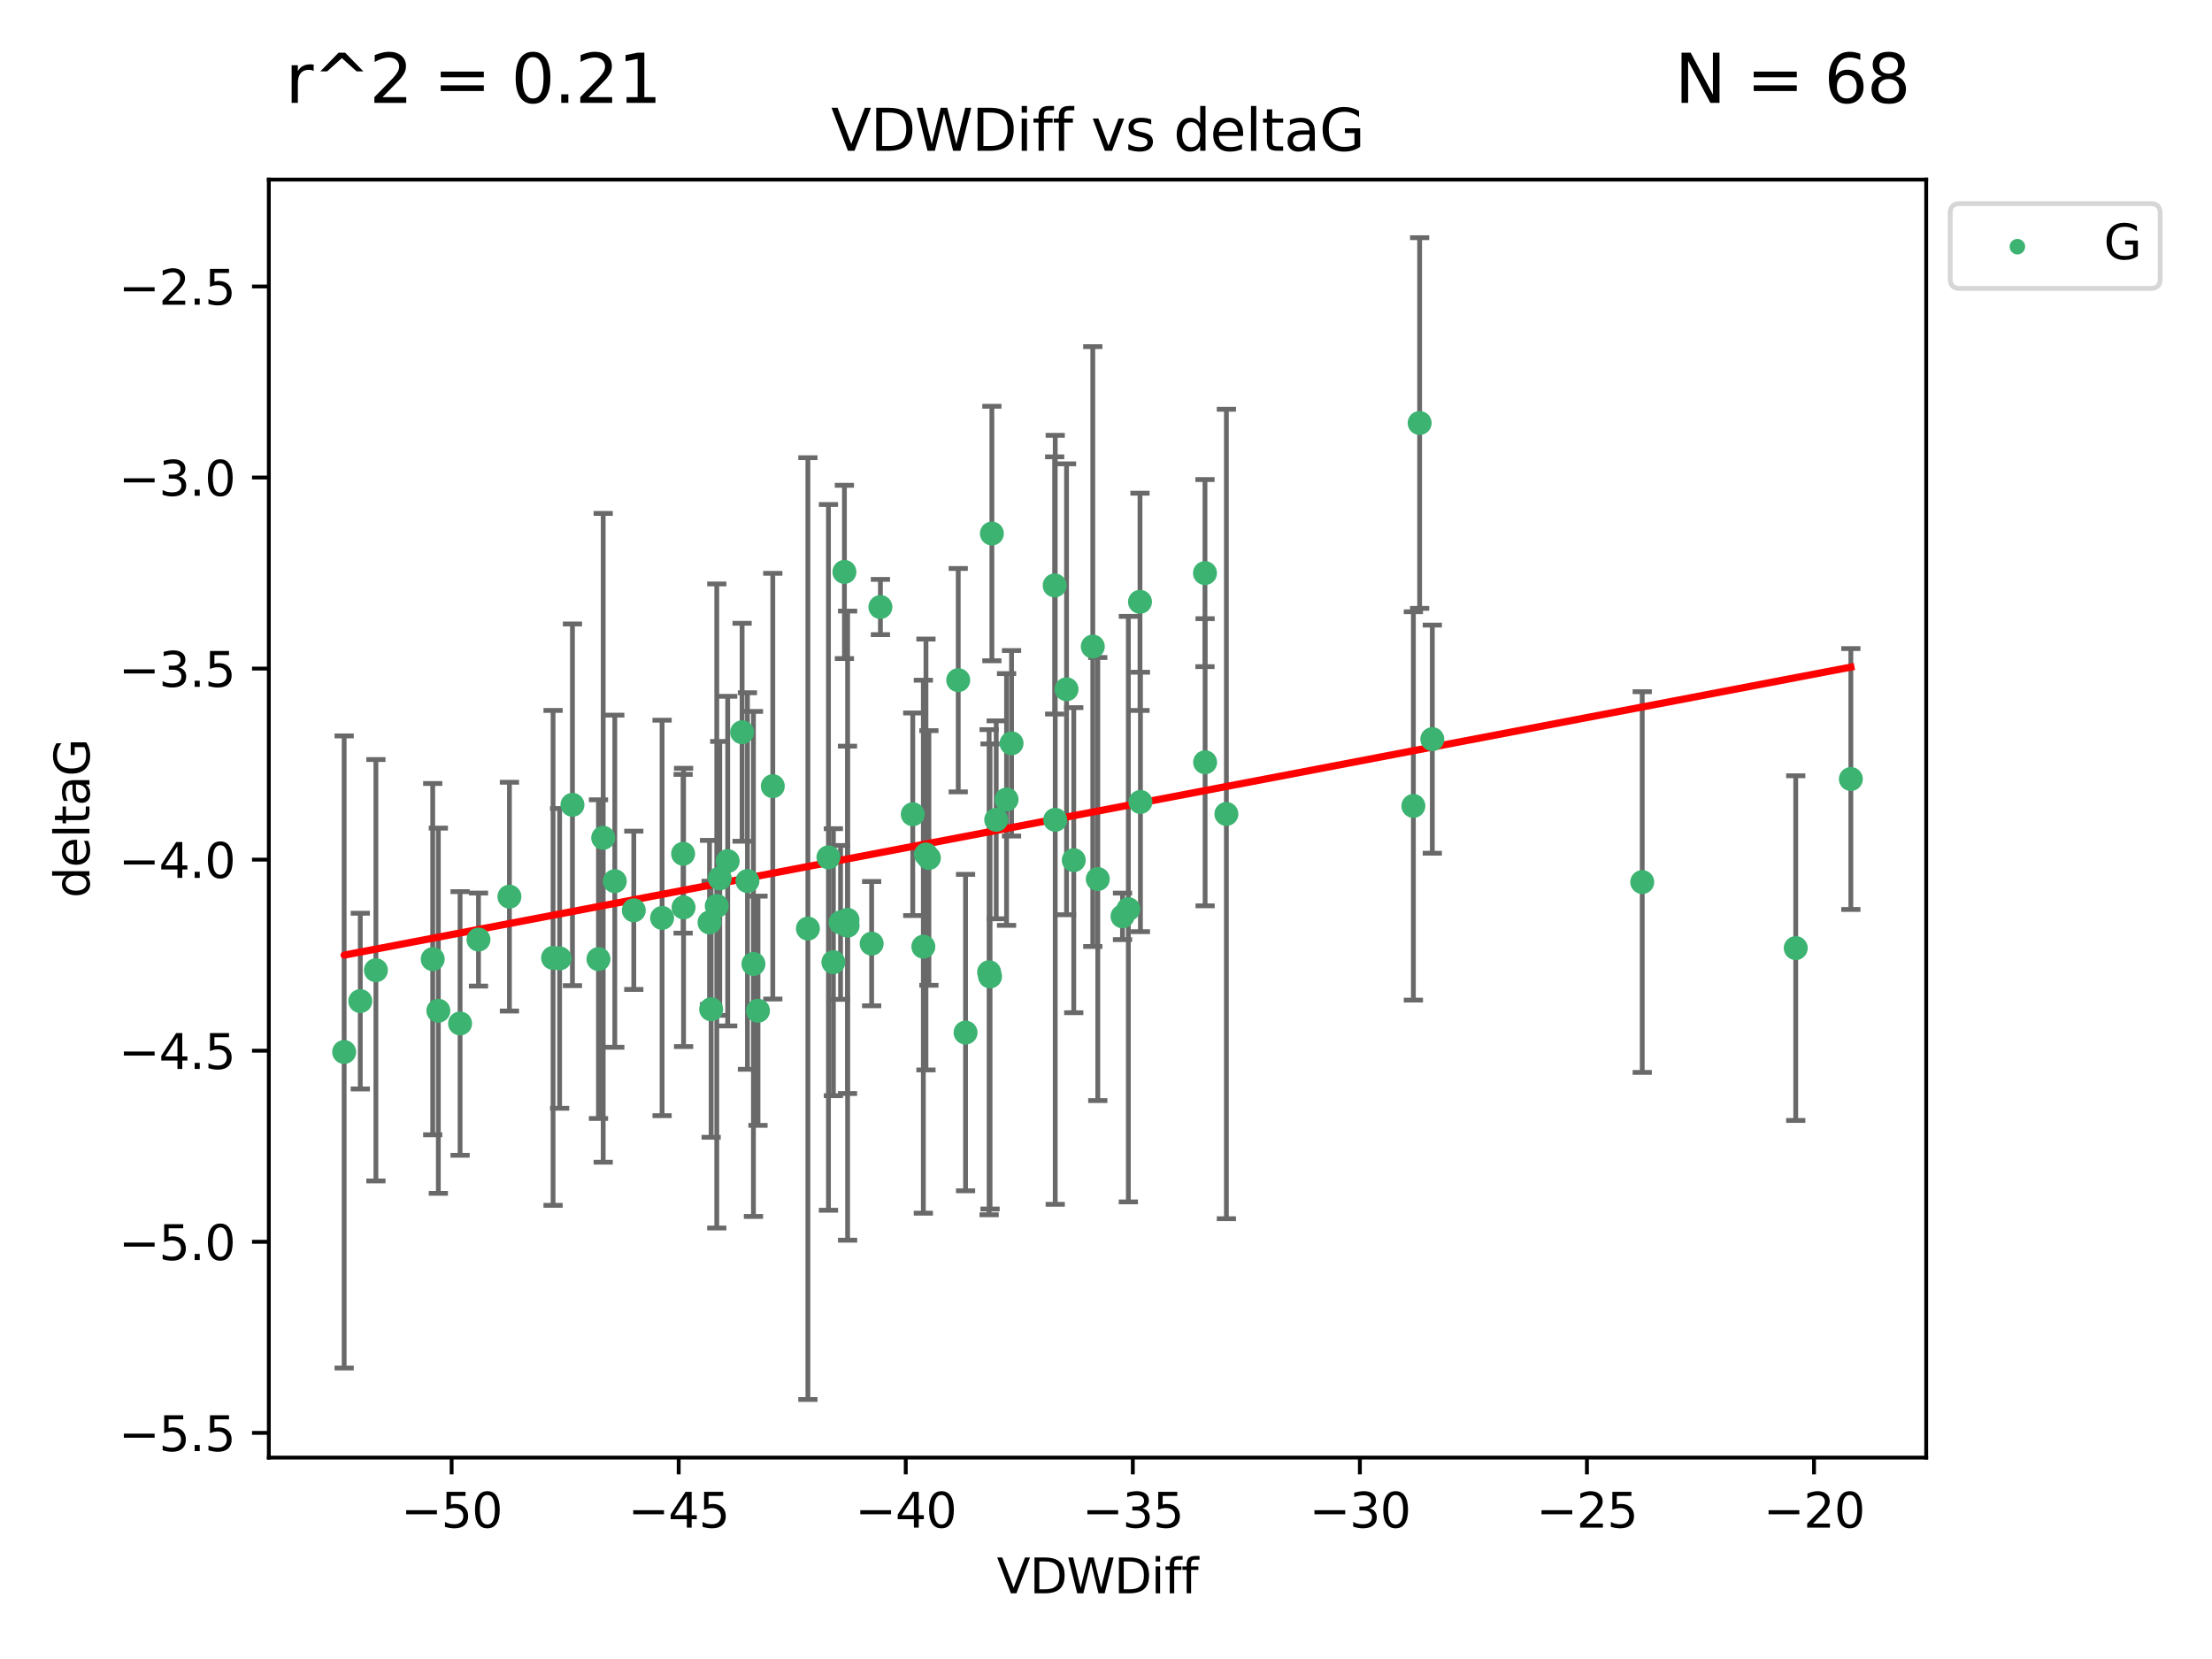 <?xml version="1.0" encoding="utf-8" standalone="no"?>
<!DOCTYPE svg PUBLIC "-//W3C//DTD SVG 1.1//EN"
  "http://www.w3.org/Graphics/SVG/1.1/DTD/svg11.dtd">
<svg xmlns:xlink="http://www.w3.org/1999/xlink" width="460.8pt" height="345.6pt" viewBox="0 0 460.8 345.6" xmlns="http://www.w3.org/2000/svg" version="1.1">
 <defs>
  <style type="text/css">*{stroke-linejoin: round; stroke-linecap: butt}</style>
 </defs>
 <g id="figure_1">
  <g id="patch_1">
   <path d="M 0 345.6 
L 460.8 345.6 
L 460.8 0 
L 0 0 
z
" style="fill: #ffffff"/>
  </g>
  <g id="axes_1">
   <g id="patch_2">
    <path d="M 56 303.64 
L 401.26 303.64 
L 401.26 37.411 
L 56 37.411 
z
" style="fill: #ffffff"/>
   </g>
   <g id="PathCollection_1">
    <defs>
     <path id="mb6c0e2a746" d="M 0 1.118 
C 0.297 1.118 0.581 1 0.791 0.791 
C 1 0.581 1.118 0.297 1.118 0 
C 1.118 -0.297 1 -0.581 0.791 -0.791 
C 0.581 -1 0.297 -1.118 0 -1.118 
C -0.297 -1.118 -0.581 -1 -0.791 -0.791 
C -1 -0.581 -1.118 -0.297 -1.118 0 
C -1.118 0.297 -1 0.581 -0.791 0.791 
C -0.581 1 -0.297 1.118 0 1.118 
z
" style="stroke: #3cb371"/>
    </defs>
    <g clip-path="url(#p8707f35f0d)">
     <use xlink:href="#mb6c0e2a746" x="147.805" y="192.159" style="fill: #3cb371; stroke: #3cb371"/>
     <use xlink:href="#mb6c0e2a746" x="91.314" y="210.553" style="fill: #3cb371; stroke: #3cb371"/>
     <use xlink:href="#mb6c0e2a746" x="115.215" y="199.545" style="fill: #3cb371; stroke: #3cb371"/>
     <use xlink:href="#mb6c0e2a746" x="151.591" y="179.384" style="fill: #3cb371; stroke: #3cb371"/>
     <use xlink:href="#mb6c0e2a746" x="142.4" y="189.033" style="fill: #3cb371; stroke: #3cb371"/>
     <use xlink:href="#mb6c0e2a746" x="137.925" y="191.223" style="fill: #3cb371; stroke: #3cb371"/>
     <use xlink:href="#mb6c0e2a746" x="78.309" y="202.12" style="fill: #3cb371; stroke: #3cb371"/>
     <use xlink:href="#mb6c0e2a746" x="175.102" y="192.158" style="fill: #3cb371; stroke: #3cb371"/>
     <use xlink:href="#mb6c0e2a746" x="71.694" y="219.147" style="fill: #3cb371; stroke: #3cb371"/>
     <use xlink:href="#mb6c0e2a746" x="75.055" y="208.547" style="fill: #3cb371; stroke: #3cb371"/>
     <use xlink:href="#mb6c0e2a746" x="149.938" y="182.984" style="fill: #3cb371; stroke: #3cb371"/>
     <use xlink:href="#mb6c0e2a746" x="148.144" y="210.252" style="fill: #3cb371; stroke: #3cb371"/>
     <use xlink:href="#mb6c0e2a746" x="116.579" y="199.653" style="fill: #3cb371; stroke: #3cb371"/>
     <use xlink:href="#mb6c0e2a746" x="95.845" y="213.205" style="fill: #3cb371; stroke: #3cb371"/>
     <use xlink:href="#mb6c0e2a746" x="160.988" y="163.774" style="fill: #3cb371; stroke: #3cb371"/>
     <use xlink:href="#mb6c0e2a746" x="190.143" y="169.626" style="fill: #3cb371; stroke: #3cb371"/>
     <use xlink:href="#mb6c0e2a746" x="168.301" y="193.442" style="fill: #3cb371; stroke: #3cb371"/>
     <use xlink:href="#mb6c0e2a746" x="132.03" y="189.633" style="fill: #3cb371; stroke: #3cb371"/>
     <use xlink:href="#mb6c0e2a746" x="125.657" y="174.53" style="fill: #3cb371; stroke: #3cb371"/>
     <use xlink:href="#mb6c0e2a746" x="90.144" y="199.806" style="fill: #3cb371; stroke: #3cb371"/>
     <use xlink:href="#mb6c0e2a746" x="176.548" y="191.616" style="fill: #3cb371; stroke: #3cb371"/>
     <use xlink:href="#mb6c0e2a746" x="206.054" y="202.527" style="fill: #3cb371; stroke: #3cb371"/>
     <use xlink:href="#mb6c0e2a746" x="119.252" y="167.657" style="fill: #3cb371; stroke: #3cb371"/>
     <use xlink:href="#mb6c0e2a746" x="124.673" y="199.802" style="fill: #3cb371; stroke: #3cb371"/>
     <use xlink:href="#mb6c0e2a746" x="192.35" y="197.211" style="fill: #3cb371; stroke: #3cb371"/>
     <use xlink:href="#mb6c0e2a746" x="155.704" y="183.533" style="fill: #3cb371; stroke: #3cb371"/>
     <use xlink:href="#mb6c0e2a746" x="154.594" y="152.542" style="fill: #3cb371; stroke: #3cb371"/>
     <use xlink:href="#mb6c0e2a746" x="176.571" y="192.825" style="fill: #3cb371; stroke: #3cb371"/>
     <use xlink:href="#mb6c0e2a746" x="172.581" y="178.6" style="fill: #3cb371; stroke: #3cb371"/>
     <use xlink:href="#mb6c0e2a746" x="181.582" y="196.578" style="fill: #3cb371; stroke: #3cb371"/>
     <use xlink:href="#mb6c0e2a746" x="175.908" y="119.139" style="fill: #3cb371; stroke: #3cb371"/>
     <use xlink:href="#mb6c0e2a746" x="106.123" y="186.787" style="fill: #3cb371; stroke: #3cb371"/>
     <use xlink:href="#mb6c0e2a746" x="173.608" y="200.442" style="fill: #3cb371; stroke: #3cb371"/>
     <use xlink:href="#mb6c0e2a746" x="156.957" y="200.804" style="fill: #3cb371; stroke: #3cb371"/>
     <use xlink:href="#mb6c0e2a746" x="99.678" y="195.73" style="fill: #3cb371; stroke: #3cb371"/>
     <use xlink:href="#mb6c0e2a746" x="128.072" y="183.566" style="fill: #3cb371; stroke: #3cb371"/>
     <use xlink:href="#mb6c0e2a746" x="157.904" y="210.557" style="fill: #3cb371; stroke: #3cb371"/>
     <use xlink:href="#mb6c0e2a746" x="237.572" y="167.064" style="fill: #3cb371; stroke: #3cb371"/>
     <use xlink:href="#mb6c0e2a746" x="219.706" y="121.955" style="fill: #3cb371; stroke: #3cb371"/>
     <use xlink:href="#mb6c0e2a746" x="251.019" y="119.385" style="fill: #3cb371; stroke: #3cb371"/>
     <use xlink:href="#mb6c0e2a746" x="235.054" y="189.389" style="fill: #3cb371; stroke: #3cb371"/>
     <use xlink:href="#mb6c0e2a746" x="206.246" y="203.412" style="fill: #3cb371; stroke: #3cb371"/>
     <use xlink:href="#mb6c0e2a746" x="192.896" y="178.006" style="fill: #3cb371; stroke: #3cb371"/>
     <use xlink:href="#mb6c0e2a746" x="233.839" y="190.891" style="fill: #3cb371; stroke: #3cb371"/>
     <use xlink:href="#mb6c0e2a746" x="149.316" y="188.732" style="fill: #3cb371; stroke: #3cb371"/>
     <use xlink:href="#mb6c0e2a746" x="201.144" y="215.104" style="fill: #3cb371; stroke: #3cb371"/>
     <use xlink:href="#mb6c0e2a746" x="251.045" y="158.793" style="fill: #3cb371; stroke: #3cb371"/>
     <use xlink:href="#mb6c0e2a746" x="207.528" y="170.784" style="fill: #3cb371; stroke: #3cb371"/>
     <use xlink:href="#mb6c0e2a746" x="142.305" y="177.853" style="fill: #3cb371; stroke: #3cb371"/>
     <use xlink:href="#mb6c0e2a746" x="223.684" y="179.192" style="fill: #3cb371; stroke: #3cb371"/>
     <use xlink:href="#mb6c0e2a746" x="193.507" y="178.73" style="fill: #3cb371; stroke: #3cb371"/>
     <use xlink:href="#mb6c0e2a746" x="210.726" y="154.842" style="fill: #3cb371; stroke: #3cb371"/>
     <use xlink:href="#mb6c0e2a746" x="227.648" y="134.688" style="fill: #3cb371; stroke: #3cb371"/>
     <use xlink:href="#mb6c0e2a746" x="219.823" y="170.782" style="fill: #3cb371; stroke: #3cb371"/>
     <use xlink:href="#mb6c0e2a746" x="183.406" y="126.453" style="fill: #3cb371; stroke: #3cb371"/>
     <use xlink:href="#mb6c0e2a746" x="255.479" y="169.564" style="fill: #3cb371; stroke: #3cb371"/>
     <use xlink:href="#mb6c0e2a746" x="206.628" y="111.141" style="fill: #3cb371; stroke: #3cb371"/>
     <use xlink:href="#mb6c0e2a746" x="209.684" y="166.548" style="fill: #3cb371; stroke: #3cb371"/>
     <use xlink:href="#mb6c0e2a746" x="237.482" y="125.371" style="fill: #3cb371; stroke: #3cb371"/>
     <use xlink:href="#mb6c0e2a746" x="222.18" y="143.588" style="fill: #3cb371; stroke: #3cb371"/>
     <use xlink:href="#mb6c0e2a746" x="199.617" y="141.69" style="fill: #3cb371; stroke: #3cb371"/>
     <use xlink:href="#mb6c0e2a746" x="228.689" y="183.123" style="fill: #3cb371; stroke: #3cb371"/>
     <use xlink:href="#mb6c0e2a746" x="295.737" y="88.122" style="fill: #3cb371; stroke: #3cb371"/>
     <use xlink:href="#mb6c0e2a746" x="294.433" y="167.89" style="fill: #3cb371; stroke: #3cb371"/>
     <use xlink:href="#mb6c0e2a746" x="374.085" y="197.506" style="fill: #3cb371; stroke: #3cb371"/>
     <use xlink:href="#mb6c0e2a746" x="342.107" y="183.749" style="fill: #3cb371; stroke: #3cb371"/>
     <use xlink:href="#mb6c0e2a746" x="298.378" y="153.978" style="fill: #3cb371; stroke: #3cb371"/>
     <use xlink:href="#mb6c0e2a746" x="385.566" y="162.287" style="fill: #3cb371; stroke: #3cb371"/>
    </g>
   </g>
   <g id="matplotlib.axis_1">
    <g id="xtick_1">
     <g id="line2d_1">
      <defs>
       <path id="m7e5d736ac1" d="M 0 0 
L 0 3.5 
" style="stroke: #000000; stroke-width: 0.8"/>
      </defs>
      <g>
       <use xlink:href="#m7e5d736ac1" x="94.081" y="303.64" style="stroke: #000000; stroke-width: 0.8"/>
      </g>
     </g>
     <g id="text_1">
      <!-- −50 -->
      <g transform="translate(83.528 318.238)scale(0.1 -0.1)">
       <defs>
        <path id="DejaVuSans-2212" d="M 678 2272 
L 4684 2272 
L 4684 1741 
L 678 1741 
L 678 2272 
z
" transform="scale(0.016)"/>
        <path id="DejaVuSans-35" d="M 691 4666 
L 3169 4666 
L 3169 4134 
L 1269 4134 
L 1269 2991 
Q 1406 3038 1543 3061 
Q 1681 3084 1819 3084 
Q 2600 3084 3056 2656 
Q 3513 2228 3513 1497 
Q 3513 744 3044 326 
Q 2575 -91 1722 -91 
Q 1428 -91 1123 -41 
Q 819 9 494 109 
L 494 744 
Q 775 591 1075 516 
Q 1375 441 1709 441 
Q 2250 441 2565 725 
Q 2881 1009 2881 1497 
Q 2881 1984 2565 2268 
Q 2250 2553 1709 2553 
Q 1456 2553 1204 2497 
Q 953 2441 691 2322 
L 691 4666 
z
" transform="scale(0.016)"/>
        <path id="DejaVuSans-30" d="M 2034 4250 
Q 1547 4250 1301 3770 
Q 1056 3291 1056 2328 
Q 1056 1369 1301 889 
Q 1547 409 2034 409 
Q 2525 409 2770 889 
Q 3016 1369 3016 2328 
Q 3016 3291 2770 3770 
Q 2525 4250 2034 4250 
z
M 2034 4750 
Q 2819 4750 3233 4129 
Q 3647 3509 3647 2328 
Q 3647 1150 3233 529 
Q 2819 -91 2034 -91 
Q 1250 -91 836 529 
Q 422 1150 422 2328 
Q 422 3509 836 4129 
Q 1250 4750 2034 4750 
z
" transform="scale(0.016)"/>
       </defs>
       <use xlink:href="#DejaVuSans-2212"/>
       <use xlink:href="#DejaVuSans-35" x="83.789"/>
       <use xlink:href="#DejaVuSans-30" x="147.412"/>
      </g>
     </g>
    </g>
    <g id="xtick_2">
     <g id="line2d_2">
      <g>
       <use xlink:href="#m7e5d736ac1" x="141.383" y="303.64" style="stroke: #000000; stroke-width: 0.8"/>
      </g>
     </g>
     <g id="text_2">
      <!-- −45 -->
      <g transform="translate(130.83 318.238)scale(0.1 -0.1)">
       <defs>
        <path id="DejaVuSans-34" d="M 2419 4116 
L 825 1625 
L 2419 1625 
L 2419 4116 
z
M 2253 4666 
L 3047 4666 
L 3047 1625 
L 3713 1625 
L 3713 1100 
L 3047 1100 
L 3047 0 
L 2419 0 
L 2419 1100 
L 313 1100 
L 313 1709 
L 2253 4666 
z
" transform="scale(0.016)"/>
       </defs>
       <use xlink:href="#DejaVuSans-2212"/>
       <use xlink:href="#DejaVuSans-34" x="83.789"/>
       <use xlink:href="#DejaVuSans-35" x="147.412"/>
      </g>
     </g>
    </g>
    <g id="xtick_3">
     <g id="line2d_3">
      <g>
       <use xlink:href="#m7e5d736ac1" x="188.685" y="303.64" style="stroke: #000000; stroke-width: 0.8"/>
      </g>
     </g>
     <g id="text_3">
      <!-- −40 -->
      <g transform="translate(178.132 318.238)scale(0.1 -0.1)">
       <use xlink:href="#DejaVuSans-2212"/>
       <use xlink:href="#DejaVuSans-34" x="83.789"/>
       <use xlink:href="#DejaVuSans-30" x="147.412"/>
      </g>
     </g>
    </g>
    <g id="xtick_4">
     <g id="line2d_4">
      <g>
       <use xlink:href="#m7e5d736ac1" x="235.987" y="303.64" style="stroke: #000000; stroke-width: 0.8"/>
      </g>
     </g>
     <g id="text_4">
      <!-- −35 -->
      <g transform="translate(225.435 318.238)scale(0.1 -0.1)">
       <defs>
        <path id="DejaVuSans-33" d="M 2597 2516 
Q 3050 2419 3304 2112 
Q 3559 1806 3559 1356 
Q 3559 666 3084 287 
Q 2609 -91 1734 -91 
Q 1441 -91 1130 -33 
Q 819 25 488 141 
L 488 750 
Q 750 597 1062 519 
Q 1375 441 1716 441 
Q 2309 441 2620 675 
Q 2931 909 2931 1356 
Q 2931 1769 2642 2001 
Q 2353 2234 1838 2234 
L 1294 2234 
L 1294 2753 
L 1863 2753 
Q 2328 2753 2575 2939 
Q 2822 3125 2822 3475 
Q 2822 3834 2567 4026 
Q 2313 4219 1838 4219 
Q 1578 4219 1281 4162 
Q 984 4106 628 3988 
L 628 4550 
Q 988 4650 1302 4700 
Q 1616 4750 1894 4750 
Q 2613 4750 3031 4423 
Q 3450 4097 3450 3541 
Q 3450 3153 3228 2886 
Q 3006 2619 2597 2516 
z
" transform="scale(0.016)"/>
       </defs>
       <use xlink:href="#DejaVuSans-2212"/>
       <use xlink:href="#DejaVuSans-33" x="83.789"/>
       <use xlink:href="#DejaVuSans-35" x="147.412"/>
      </g>
     </g>
    </g>
    <g id="xtick_5">
     <g id="line2d_5">
      <g>
       <use xlink:href="#m7e5d736ac1" x="283.289" y="303.64" style="stroke: #000000; stroke-width: 0.8"/>
      </g>
     </g>
     <g id="text_5">
      <!-- −30 -->
      <g transform="translate(272.737 318.238)scale(0.1 -0.1)">
       <use xlink:href="#DejaVuSans-2212"/>
       <use xlink:href="#DejaVuSans-33" x="83.789"/>
       <use xlink:href="#DejaVuSans-30" x="147.412"/>
      </g>
     </g>
    </g>
    <g id="xtick_6">
     <g id="line2d_6">
      <g>
       <use xlink:href="#m7e5d736ac1" x="330.591" y="303.64" style="stroke: #000000; stroke-width: 0.8"/>
      </g>
     </g>
     <g id="text_6">
      <!-- −25 -->
      <g transform="translate(320.039 318.238)scale(0.1 -0.1)">
       <defs>
        <path id="DejaVuSans-32" d="M 1228 531 
L 3431 531 
L 3431 0 
L 469 0 
L 469 531 
Q 828 903 1448 1529 
Q 2069 2156 2228 2338 
Q 2531 2678 2651 2914 
Q 2772 3150 2772 3378 
Q 2772 3750 2511 3984 
Q 2250 4219 1831 4219 
Q 1534 4219 1204 4116 
Q 875 4013 500 3803 
L 500 4441 
Q 881 4594 1212 4672 
Q 1544 4750 1819 4750 
Q 2544 4750 2975 4387 
Q 3406 4025 3406 3419 
Q 3406 3131 3298 2873 
Q 3191 2616 2906 2266 
Q 2828 2175 2409 1742 
Q 1991 1309 1228 531 
z
" transform="scale(0.016)"/>
       </defs>
       <use xlink:href="#DejaVuSans-2212"/>
       <use xlink:href="#DejaVuSans-32" x="83.789"/>
       <use xlink:href="#DejaVuSans-35" x="147.412"/>
      </g>
     </g>
    </g>
    <g id="xtick_7">
     <g id="line2d_7">
      <g>
       <use xlink:href="#m7e5d736ac1" x="377.893" y="303.64" style="stroke: #000000; stroke-width: 0.8"/>
      </g>
     </g>
     <g id="text_7">
      <!-- −20 -->
      <g transform="translate(367.341 318.238)scale(0.1 -0.1)">
       <use xlink:href="#DejaVuSans-2212"/>
       <use xlink:href="#DejaVuSans-32" x="83.789"/>
       <use xlink:href="#DejaVuSans-30" x="147.412"/>
      </g>
     </g>
    </g>
    <g id="text_8">
     <!-- VDWDiff -->
     <g transform="translate(207.657 331.917)scale(0.1 -0.1)">
      <defs>
       <path id="DejaVuSans-56" d="M 1831 0 
L 50 4666 
L 709 4666 
L 2188 738 
L 3669 4666 
L 4325 4666 
L 2547 0 
L 1831 0 
z
" transform="scale(0.016)"/>
       <path id="DejaVuSans-44" d="M 1259 4147 
L 1259 519 
L 2022 519 
Q 2988 519 3436 956 
Q 3884 1394 3884 2338 
Q 3884 3275 3436 3711 
Q 2988 4147 2022 4147 
L 1259 4147 
z
M 628 4666 
L 1925 4666 
Q 3281 4666 3915 4102 
Q 4550 3538 4550 2338 
Q 4550 1131 3912 565 
Q 3275 0 1925 0 
L 628 0 
L 628 4666 
z
" transform="scale(0.016)"/>
       <path id="DejaVuSans-57" d="M 213 4666 
L 850 4666 
L 1831 722 
L 2809 4666 
L 3519 4666 
L 4500 722 
L 5478 4666 
L 6119 4666 
L 4947 0 
L 4153 0 
L 3169 4050 
L 2175 0 
L 1381 0 
L 213 4666 
z
" transform="scale(0.016)"/>
       <path id="DejaVuSans-69" d="M 603 3500 
L 1178 3500 
L 1178 0 
L 603 0 
L 603 3500 
z
M 603 4863 
L 1178 4863 
L 1178 4134 
L 603 4134 
L 603 4863 
z
" transform="scale(0.016)"/>
       <path id="DejaVuSans-66" d="M 2375 4863 
L 2375 4384 
L 1825 4384 
Q 1516 4384 1395 4259 
Q 1275 4134 1275 3809 
L 1275 3500 
L 2222 3500 
L 2222 3053 
L 1275 3053 
L 1275 0 
L 697 0 
L 697 3053 
L 147 3053 
L 147 3500 
L 697 3500 
L 697 3744 
Q 697 4328 969 4595 
Q 1241 4863 1831 4863 
L 2375 4863 
z
" transform="scale(0.016)"/>
      </defs>
      <use xlink:href="#DejaVuSans-56"/>
      <use xlink:href="#DejaVuSans-44" x="68.408"/>
      <use xlink:href="#DejaVuSans-57" x="145.41"/>
      <use xlink:href="#DejaVuSans-44" x="244.287"/>
      <use xlink:href="#DejaVuSans-69" x="321.289"/>
      <use xlink:href="#DejaVuSans-66" x="349.072"/>
      <use xlink:href="#DejaVuSans-66" x="384.277"/>
     </g>
    </g>
   </g>
   <g id="matplotlib.axis_2">
    <g id="ytick_1">
     <g id="line2d_8">
      <defs>
       <path id="m0d72efd58d" d="M 0 0 
L -3.5 0 
" style="stroke: #000000; stroke-width: 0.8"/>
      </defs>
      <g>
       <use xlink:href="#m0d72efd58d" x="56" y="298.489" style="stroke: #000000; stroke-width: 0.8"/>
      </g>
     </g>
     <g id="text_9">
      <!-- −5.5 -->
      <g transform="translate(24.717 302.288)scale(0.1 -0.1)">
       <defs>
        <path id="DejaVuSans-2e" d="M 684 794 
L 1344 794 
L 1344 0 
L 684 0 
L 684 794 
z
" transform="scale(0.016)"/>
       </defs>
       <use xlink:href="#DejaVuSans-2212"/>
       <use xlink:href="#DejaVuSans-35" x="83.789"/>
       <use xlink:href="#DejaVuSans-2e" x="147.412"/>
       <use xlink:href="#DejaVuSans-35" x="179.199"/>
      </g>
     </g>
    </g>
    <g id="ytick_2">
     <g id="line2d_9">
      <g>
       <use xlink:href="#m0d72efd58d" x="56" y="258.687" style="stroke: #000000; stroke-width: 0.8"/>
      </g>
     </g>
     <g id="text_10">
      <!-- −5.0 -->
      <g transform="translate(24.717 262.486)scale(0.1 -0.1)">
       <use xlink:href="#DejaVuSans-2212"/>
       <use xlink:href="#DejaVuSans-35" x="83.789"/>
       <use xlink:href="#DejaVuSans-2e" x="147.412"/>
       <use xlink:href="#DejaVuSans-30" x="179.199"/>
      </g>
     </g>
    </g>
    <g id="ytick_3">
     <g id="line2d_10">
      <g>
       <use xlink:href="#m0d72efd58d" x="56" y="218.885" style="stroke: #000000; stroke-width: 0.8"/>
      </g>
     </g>
     <g id="text_11">
      <!-- −4.5 -->
      <g transform="translate(24.717 222.684)scale(0.1 -0.1)">
       <use xlink:href="#DejaVuSans-2212"/>
       <use xlink:href="#DejaVuSans-34" x="83.789"/>
       <use xlink:href="#DejaVuSans-2e" x="147.412"/>
       <use xlink:href="#DejaVuSans-35" x="179.199"/>
      </g>
     </g>
    </g>
    <g id="ytick_4">
     <g id="line2d_11">
      <g>
       <use xlink:href="#m0d72efd58d" x="56" y="179.083" style="stroke: #000000; stroke-width: 0.8"/>
      </g>
     </g>
     <g id="text_12">
      <!-- −4.0 -->
      <g transform="translate(24.717 182.882)scale(0.1 -0.1)">
       <use xlink:href="#DejaVuSans-2212"/>
       <use xlink:href="#DejaVuSans-34" x="83.789"/>
       <use xlink:href="#DejaVuSans-2e" x="147.412"/>
       <use xlink:href="#DejaVuSans-30" x="179.199"/>
      </g>
     </g>
    </g>
    <g id="ytick_5">
     <g id="line2d_12">
      <g>
       <use xlink:href="#m0d72efd58d" x="56" y="139.281" style="stroke: #000000; stroke-width: 0.8"/>
      </g>
     </g>
     <g id="text_13">
      <!-- −3.5 -->
      <g transform="translate(24.717 143.08)scale(0.1 -0.1)">
       <use xlink:href="#DejaVuSans-2212"/>
       <use xlink:href="#DejaVuSans-33" x="83.789"/>
       <use xlink:href="#DejaVuSans-2e" x="147.412"/>
       <use xlink:href="#DejaVuSans-35" x="179.199"/>
      </g>
     </g>
    </g>
    <g id="ytick_6">
     <g id="line2d_13">
      <g>
       <use xlink:href="#m0d72efd58d" x="56" y="99.479" style="stroke: #000000; stroke-width: 0.8"/>
      </g>
     </g>
     <g id="text_14">
      <!-- −3.0 -->
      <g transform="translate(24.717 103.278)scale(0.1 -0.1)">
       <use xlink:href="#DejaVuSans-2212"/>
       <use xlink:href="#DejaVuSans-33" x="83.789"/>
       <use xlink:href="#DejaVuSans-2e" x="147.412"/>
       <use xlink:href="#DejaVuSans-30" x="179.199"/>
      </g>
     </g>
    </g>
    <g id="ytick_7">
     <g id="line2d_14">
      <g>
       <use xlink:href="#m0d72efd58d" x="56" y="59.677" style="stroke: #000000; stroke-width: 0.8"/>
      </g>
     </g>
     <g id="text_15">
      <!-- −2.5 -->
      <g transform="translate(24.717 63.476)scale(0.1 -0.1)">
       <use xlink:href="#DejaVuSans-2212"/>
       <use xlink:href="#DejaVuSans-32" x="83.789"/>
       <use xlink:href="#DejaVuSans-2e" x="147.412"/>
       <use xlink:href="#DejaVuSans-35" x="179.199"/>
      </g>
     </g>
    </g>
    <g id="text_16">
     <!-- deltaG -->
     <g transform="translate(18.637 187.064)rotate(-90)scale(0.1 -0.1)">
      <defs>
       <path id="DejaVuSans-64" d="M 2906 2969 
L 2906 4863 
L 3481 4863 
L 3481 0 
L 2906 0 
L 2906 525 
Q 2725 213 2448 61 
Q 2172 -91 1784 -91 
Q 1150 -91 751 415 
Q 353 922 353 1747 
Q 353 2572 751 3078 
Q 1150 3584 1784 3584 
Q 2172 3584 2448 3432 
Q 2725 3281 2906 2969 
z
M 947 1747 
Q 947 1113 1208 752 
Q 1469 391 1925 391 
Q 2381 391 2643 752 
Q 2906 1113 2906 1747 
Q 2906 2381 2643 2742 
Q 2381 3103 1925 3103 
Q 1469 3103 1208 2742 
Q 947 2381 947 1747 
z
" transform="scale(0.016)"/>
       <path id="DejaVuSans-65" d="M 3597 1894 
L 3597 1613 
L 953 1613 
Q 991 1019 1311 708 
Q 1631 397 2203 397 
Q 2534 397 2845 478 
Q 3156 559 3463 722 
L 3463 178 
Q 3153 47 2828 -22 
Q 2503 -91 2169 -91 
Q 1331 -91 842 396 
Q 353 884 353 1716 
Q 353 2575 817 3079 
Q 1281 3584 2069 3584 
Q 2775 3584 3186 3129 
Q 3597 2675 3597 1894 
z
M 3022 2063 
Q 3016 2534 2758 2815 
Q 2500 3097 2075 3097 
Q 1594 3097 1305 2825 
Q 1016 2553 972 2059 
L 3022 2063 
z
" transform="scale(0.016)"/>
       <path id="DejaVuSans-6c" d="M 603 4863 
L 1178 4863 
L 1178 0 
L 603 0 
L 603 4863 
z
" transform="scale(0.016)"/>
       <path id="DejaVuSans-74" d="M 1172 4494 
L 1172 3500 
L 2356 3500 
L 2356 3053 
L 1172 3053 
L 1172 1153 
Q 1172 725 1289 603 
Q 1406 481 1766 481 
L 2356 481 
L 2356 0 
L 1766 0 
Q 1100 0 847 248 
Q 594 497 594 1153 
L 594 3053 
L 172 3053 
L 172 3500 
L 594 3500 
L 594 4494 
L 1172 4494 
z
" transform="scale(0.016)"/>
       <path id="DejaVuSans-61" d="M 2194 1759 
Q 1497 1759 1228 1600 
Q 959 1441 959 1056 
Q 959 750 1161 570 
Q 1363 391 1709 391 
Q 2188 391 2477 730 
Q 2766 1069 2766 1631 
L 2766 1759 
L 2194 1759 
z
M 3341 1997 
L 3341 0 
L 2766 0 
L 2766 531 
Q 2569 213 2275 61 
Q 1981 -91 1556 -91 
Q 1019 -91 701 211 
Q 384 513 384 1019 
Q 384 1609 779 1909 
Q 1175 2209 1959 2209 
L 2766 2209 
L 2766 2266 
Q 2766 2663 2505 2880 
Q 2244 3097 1772 3097 
Q 1472 3097 1187 3025 
Q 903 2953 641 2809 
L 641 3341 
Q 956 3463 1253 3523 
Q 1550 3584 1831 3584 
Q 2591 3584 2966 3190 
Q 3341 2797 3341 1997 
z
" transform="scale(0.016)"/>
       <path id="DejaVuSans-47" d="M 3809 666 
L 3809 1919 
L 2778 1919 
L 2778 2438 
L 4434 2438 
L 4434 434 
Q 4069 175 3628 42 
Q 3188 -91 2688 -91 
Q 1594 -91 976 548 
Q 359 1188 359 2328 
Q 359 3472 976 4111 
Q 1594 4750 2688 4750 
Q 3144 4750 3555 4637 
Q 3966 4525 4313 4306 
L 4313 3634 
Q 3963 3931 3569 4081 
Q 3175 4231 2741 4231 
Q 1884 4231 1454 3753 
Q 1025 3275 1025 2328 
Q 1025 1384 1454 906 
Q 1884 428 2741 428 
Q 3075 428 3337 486 
Q 3600 544 3809 666 
z
" transform="scale(0.016)"/>
      </defs>
      <use xlink:href="#DejaVuSans-64"/>
      <use xlink:href="#DejaVuSans-65" x="63.477"/>
      <use xlink:href="#DejaVuSans-6c" x="125"/>
      <use xlink:href="#DejaVuSans-74" x="152.783"/>
      <use xlink:href="#DejaVuSans-61" x="191.992"/>
      <use xlink:href="#DejaVuSans-47" x="253.271"/>
     </g>
    </g>
   </g>
   <g id="LineCollection_1">
    <path d="M 147.805 209.249 
L 147.805 175.069 
" clip-path="url(#p8707f35f0d)" style="fill: none; stroke: #696969"/>
    <path d="M 91.314 248.595 
L 91.314 172.51 
" clip-path="url(#p8707f35f0d)" style="fill: none; stroke: #696969"/>
    <path d="M 115.215 251.094 
L 115.215 147.995 
" clip-path="url(#p8707f35f0d)" style="fill: none; stroke: #696969"/>
    <path d="M 151.591 213.716 
L 151.591 145.052 
" clip-path="url(#p8707f35f0d)" style="fill: none; stroke: #696969"/>
    <path d="M 142.4 218.016 
L 142.4 160.05 
" clip-path="url(#p8707f35f0d)" style="fill: none; stroke: #696969"/>
    <path d="M 137.925 232.414 
L 137.925 150.032 
" clip-path="url(#p8707f35f0d)" style="fill: none; stroke: #696969"/>
    <path d="M 78.309 246.015 
L 78.309 158.225 
" clip-path="url(#p8707f35f0d)" style="fill: none; stroke: #696969"/>
    <path d="M 175.102 208.183 
L 175.102 176.133 
" clip-path="url(#p8707f35f0d)" style="fill: none; stroke: #696969"/>
    <path d="M 71.694 284.99 
L 71.694 153.304 
" clip-path="url(#p8707f35f0d)" style="fill: none; stroke: #696969"/>
    <path d="M 75.055 226.85 
L 75.055 190.244 
" clip-path="url(#p8707f35f0d)" style="fill: none; stroke: #696969"/>
    <path d="M 149.938 211.516 
L 149.938 154.453 
" clip-path="url(#p8707f35f0d)" style="fill: none; stroke: #696969"/>
    <path d="M 148.144 236.921 
L 148.144 183.583 
" clip-path="url(#p8707f35f0d)" style="fill: none; stroke: #696969"/>
    <path d="M 116.579 230.877 
L 116.579 168.429 
" clip-path="url(#p8707f35f0d)" style="fill: none; stroke: #696969"/>
    <path d="M 95.845 240.666 
L 95.845 185.744 
" clip-path="url(#p8707f35f0d)" style="fill: none; stroke: #696969"/>
    <path d="M 160.988 208.112 
L 160.988 119.436 
" clip-path="url(#p8707f35f0d)" style="fill: none; stroke: #696969"/>
    <path d="M 190.143 190.729 
L 190.143 148.523 
" clip-path="url(#p8707f35f0d)" style="fill: none; stroke: #696969"/>
    <path d="M 168.301 291.539 
L 168.301 95.345 
" clip-path="url(#p8707f35f0d)" style="fill: none; stroke: #696969"/>
    <path d="M 132.03 206.121 
L 132.03 173.144 
" clip-path="url(#p8707f35f0d)" style="fill: none; stroke: #696969"/>
    <path d="M 125.657 242.103 
L 125.657 106.957 
" clip-path="url(#p8707f35f0d)" style="fill: none; stroke: #696969"/>
    <path d="M 90.144 236.395 
L 90.144 163.218 
" clip-path="url(#p8707f35f0d)" style="fill: none; stroke: #696969"/>
    <path d="M 176.548 227.795 
L 176.548 155.437 
" clip-path="url(#p8707f35f0d)" style="fill: none; stroke: #696969"/>
    <path d="M 206.054 253.058 
L 206.054 151.995 
" clip-path="url(#p8707f35f0d)" style="fill: none; stroke: #696969"/>
    <path d="M 119.252 205.331 
L 119.252 129.983 
" clip-path="url(#p8707f35f0d)" style="fill: none; stroke: #696969"/>
    <path d="M 124.673 233.001 
L 124.673 166.604 
" clip-path="url(#p8707f35f0d)" style="fill: none; stroke: #696969"/>
    <path d="M 192.35 252.726 
L 192.35 141.697 
" clip-path="url(#p8707f35f0d)" style="fill: none; stroke: #696969"/>
    <path d="M 155.704 222.754 
L 155.704 144.312 
" clip-path="url(#p8707f35f0d)" style="fill: none; stroke: #696969"/>
    <path d="M 154.594 175.243 
L 154.594 129.84 
" clip-path="url(#p8707f35f0d)" style="fill: none; stroke: #696969"/>
    <path d="M 176.571 258.354 
L 176.571 127.297 
" clip-path="url(#p8707f35f0d)" style="fill: none; stroke: #696969"/>
    <path d="M 172.581 252.111 
L 172.581 105.089 
" clip-path="url(#p8707f35f0d)" style="fill: none; stroke: #696969"/>
    <path d="M 181.582 209.525 
L 181.582 183.632 
" clip-path="url(#p8707f35f0d)" style="fill: none; stroke: #696969"/>
    <path d="M 175.908 137.186 
L 175.908 101.093 
" clip-path="url(#p8707f35f0d)" style="fill: none; stroke: #696969"/>
    <path d="M 106.123 210.618 
L 106.123 162.957 
" clip-path="url(#p8707f35f0d)" style="fill: none; stroke: #696969"/>
    <path d="M 173.608 228.257 
L 173.608 172.628 
" clip-path="url(#p8707f35f0d)" style="fill: none; stroke: #696969"/>
    <path d="M 156.957 253.405 
L 156.957 148.203 
" clip-path="url(#p8707f35f0d)" style="fill: none; stroke: #696969"/>
    <path d="M 99.678 205.42 
L 99.678 186.04 
" clip-path="url(#p8707f35f0d)" style="fill: none; stroke: #696969"/>
    <path d="M 128.072 218.163 
L 128.072 148.97 
" clip-path="url(#p8707f35f0d)" style="fill: none; stroke: #696969"/>
    <path d="M 157.904 234.433 
L 157.904 186.681 
" clip-path="url(#p8707f35f0d)" style="fill: none; stroke: #696969"/>
    <path d="M 237.572 194.086 
L 237.572 140.042 
" clip-path="url(#p8707f35f0d)" style="fill: none; stroke: #696969"/>
    <path d="M 219.706 148.747 
L 219.706 95.163 
" clip-path="url(#p8707f35f0d)" style="fill: none; stroke: #696969"/>
    <path d="M 251.019 138.87 
L 251.019 99.9 
" clip-path="url(#p8707f35f0d)" style="fill: none; stroke: #696969"/>
    <path d="M 235.054 250.373 
L 235.054 128.405 
" clip-path="url(#p8707f35f0d)" style="fill: none; stroke: #696969"/>
    <path d="M 206.246 251.854 
L 206.246 154.969 
" clip-path="url(#p8707f35f0d)" style="fill: none; stroke: #696969"/>
    <path d="M 192.896 222.886 
L 192.896 133.127 
" clip-path="url(#p8707f35f0d)" style="fill: none; stroke: #696969"/>
    <path d="M 233.839 195.734 
L 233.839 186.049 
" clip-path="url(#p8707f35f0d)" style="fill: none; stroke: #696969"/>
    <path d="M 149.316 255.82 
L 149.316 121.644 
" clip-path="url(#p8707f35f0d)" style="fill: none; stroke: #696969"/>
    <path d="M 201.144 248.065 
L 201.144 182.144 
" clip-path="url(#p8707f35f0d)" style="fill: none; stroke: #696969"/>
    <path d="M 251.045 188.702 
L 251.045 128.884 
" clip-path="url(#p8707f35f0d)" style="fill: none; stroke: #696969"/>
    <path d="M 207.528 191.4 
L 207.528 150.168 
" clip-path="url(#p8707f35f0d)" style="fill: none; stroke: #696969"/>
    <path d="M 142.305 194.387 
L 142.305 161.318 
" clip-path="url(#p8707f35f0d)" style="fill: none; stroke: #696969"/>
    <path d="M 223.684 210.969 
L 223.684 147.416 
" clip-path="url(#p8707f35f0d)" style="fill: none; stroke: #696969"/>
    <path d="M 193.507 205.254 
L 193.507 152.207 
" clip-path="url(#p8707f35f0d)" style="fill: none; stroke: #696969"/>
    <path d="M 210.726 174.162 
L 210.726 135.521 
" clip-path="url(#p8707f35f0d)" style="fill: none; stroke: #696969"/>
    <path d="M 227.648 197.163 
L 227.648 72.213 
" clip-path="url(#p8707f35f0d)" style="fill: none; stroke: #696969"/>
    <path d="M 219.823 250.879 
L 219.823 90.684 
" clip-path="url(#p8707f35f0d)" style="fill: none; stroke: #696969"/>
    <path d="M 183.406 132.205 
L 183.406 120.7 
" clip-path="url(#p8707f35f0d)" style="fill: none; stroke: #696969"/>
    <path d="M 255.479 253.876 
L 255.479 85.252 
" clip-path="url(#p8707f35f0d)" style="fill: none; stroke: #696969"/>
    <path d="M 206.628 137.651 
L 206.628 84.632 
" clip-path="url(#p8707f35f0d)" style="fill: none; stroke: #696969"/>
    <path d="M 209.684 192.768 
L 209.684 140.328 
" clip-path="url(#p8707f35f0d)" style="fill: none; stroke: #696969"/>
    <path d="M 237.482 148.004 
L 237.482 102.738 
" clip-path="url(#p8707f35f0d)" style="fill: none; stroke: #696969"/>
    <path d="M 222.18 190.554 
L 222.18 96.623 
" clip-path="url(#p8707f35f0d)" style="fill: none; stroke: #696969"/>
    <path d="M 199.617 164.957 
L 199.617 118.424 
" clip-path="url(#p8707f35f0d)" style="fill: none; stroke: #696969"/>
    <path d="M 228.689 229.27 
L 228.689 136.975 
" clip-path="url(#p8707f35f0d)" style="fill: none; stroke: #696969"/>
    <path d="M 295.737 126.731 
L 295.737 49.513 
" clip-path="url(#p8707f35f0d)" style="fill: none; stroke: #696969"/>
    <path d="M 294.433 208.336 
L 294.433 127.443 
" clip-path="url(#p8707f35f0d)" style="fill: none; stroke: #696969"/>
    <path d="M 374.085 233.409 
L 374.085 161.603 
" clip-path="url(#p8707f35f0d)" style="fill: none; stroke: #696969"/>
    <path d="M 342.107 223.401 
L 342.107 144.097 
" clip-path="url(#p8707f35f0d)" style="fill: none; stroke: #696969"/>
    <path d="M 298.378 177.739 
L 298.378 130.217 
" clip-path="url(#p8707f35f0d)" style="fill: none; stroke: #696969"/>
    <path d="M 385.566 189.456 
L 385.566 135.117 
" clip-path="url(#p8707f35f0d)" style="fill: none; stroke: #696969"/>
   </g>
   <g id="line2d_15">
    <defs>
     <path id="mb167ba7fec" d="M 2 0 
L -2 -0 
" style="stroke: #696969"/>
    </defs>
    <g clip-path="url(#p8707f35f0d)">
     <use xlink:href="#mb167ba7fec" x="147.805" y="209.249" style="fill: #696969; stroke: #696969"/>
     <use xlink:href="#mb167ba7fec" x="91.314" y="248.595" style="fill: #696969; stroke: #696969"/>
     <use xlink:href="#mb167ba7fec" x="115.215" y="251.094" style="fill: #696969; stroke: #696969"/>
     <use xlink:href="#mb167ba7fec" x="151.591" y="213.716" style="fill: #696969; stroke: #696969"/>
     <use xlink:href="#mb167ba7fec" x="142.4" y="218.016" style="fill: #696969; stroke: #696969"/>
     <use xlink:href="#mb167ba7fec" x="137.925" y="232.414" style="fill: #696969; stroke: #696969"/>
     <use xlink:href="#mb167ba7fec" x="78.309" y="246.015" style="fill: #696969; stroke: #696969"/>
     <use xlink:href="#mb167ba7fec" x="175.102" y="208.183" style="fill: #696969; stroke: #696969"/>
     <use xlink:href="#mb167ba7fec" x="71.694" y="284.99" style="fill: #696969; stroke: #696969"/>
     <use xlink:href="#mb167ba7fec" x="75.055" y="226.85" style="fill: #696969; stroke: #696969"/>
     <use xlink:href="#mb167ba7fec" x="149.938" y="211.516" style="fill: #696969; stroke: #696969"/>
     <use xlink:href="#mb167ba7fec" x="148.144" y="236.921" style="fill: #696969; stroke: #696969"/>
     <use xlink:href="#mb167ba7fec" x="116.579" y="230.877" style="fill: #696969; stroke: #696969"/>
     <use xlink:href="#mb167ba7fec" x="95.845" y="240.666" style="fill: #696969; stroke: #696969"/>
     <use xlink:href="#mb167ba7fec" x="160.988" y="208.112" style="fill: #696969; stroke: #696969"/>
     <use xlink:href="#mb167ba7fec" x="190.143" y="190.729" style="fill: #696969; stroke: #696969"/>
     <use xlink:href="#mb167ba7fec" x="168.301" y="291.539" style="fill: #696969; stroke: #696969"/>
     <use xlink:href="#mb167ba7fec" x="132.03" y="206.121" style="fill: #696969; stroke: #696969"/>
     <use xlink:href="#mb167ba7fec" x="125.657" y="242.103" style="fill: #696969; stroke: #696969"/>
     <use xlink:href="#mb167ba7fec" x="90.144" y="236.395" style="fill: #696969; stroke: #696969"/>
     <use xlink:href="#mb167ba7fec" x="176.548" y="227.795" style="fill: #696969; stroke: #696969"/>
     <use xlink:href="#mb167ba7fec" x="206.054" y="253.058" style="fill: #696969; stroke: #696969"/>
     <use xlink:href="#mb167ba7fec" x="119.252" y="205.331" style="fill: #696969; stroke: #696969"/>
     <use xlink:href="#mb167ba7fec" x="124.673" y="233.001" style="fill: #696969; stroke: #696969"/>
     <use xlink:href="#mb167ba7fec" x="192.35" y="252.726" style="fill: #696969; stroke: #696969"/>
     <use xlink:href="#mb167ba7fec" x="155.704" y="222.754" style="fill: #696969; stroke: #696969"/>
     <use xlink:href="#mb167ba7fec" x="154.594" y="175.243" style="fill: #696969; stroke: #696969"/>
     <use xlink:href="#mb167ba7fec" x="176.571" y="258.354" style="fill: #696969; stroke: #696969"/>
     <use xlink:href="#mb167ba7fec" x="172.581" y="252.111" style="fill: #696969; stroke: #696969"/>
     <use xlink:href="#mb167ba7fec" x="181.582" y="209.525" style="fill: #696969; stroke: #696969"/>
     <use xlink:href="#mb167ba7fec" x="175.908" y="137.186" style="fill: #696969; stroke: #696969"/>
     <use xlink:href="#mb167ba7fec" x="106.123" y="210.618" style="fill: #696969; stroke: #696969"/>
     <use xlink:href="#mb167ba7fec" x="173.608" y="228.257" style="fill: #696969; stroke: #696969"/>
     <use xlink:href="#mb167ba7fec" x="156.957" y="253.405" style="fill: #696969; stroke: #696969"/>
     <use xlink:href="#mb167ba7fec" x="99.678" y="205.42" style="fill: #696969; stroke: #696969"/>
     <use xlink:href="#mb167ba7fec" x="128.072" y="218.163" style="fill: #696969; stroke: #696969"/>
     <use xlink:href="#mb167ba7fec" x="157.904" y="234.433" style="fill: #696969; stroke: #696969"/>
     <use xlink:href="#mb167ba7fec" x="237.572" y="194.086" style="fill: #696969; stroke: #696969"/>
     <use xlink:href="#mb167ba7fec" x="219.706" y="148.747" style="fill: #696969; stroke: #696969"/>
     <use xlink:href="#mb167ba7fec" x="251.019" y="138.87" style="fill: #696969; stroke: #696969"/>
     <use xlink:href="#mb167ba7fec" x="235.054" y="250.373" style="fill: #696969; stroke: #696969"/>
     <use xlink:href="#mb167ba7fec" x="206.246" y="251.854" style="fill: #696969; stroke: #696969"/>
     <use xlink:href="#mb167ba7fec" x="192.896" y="222.886" style="fill: #696969; stroke: #696969"/>
     <use xlink:href="#mb167ba7fec" x="233.839" y="195.734" style="fill: #696969; stroke: #696969"/>
     <use xlink:href="#mb167ba7fec" x="149.316" y="255.82" style="fill: #696969; stroke: #696969"/>
     <use xlink:href="#mb167ba7fec" x="201.144" y="248.065" style="fill: #696969; stroke: #696969"/>
     <use xlink:href="#mb167ba7fec" x="251.045" y="188.702" style="fill: #696969; stroke: #696969"/>
     <use xlink:href="#mb167ba7fec" x="207.528" y="191.4" style="fill: #696969; stroke: #696969"/>
     <use xlink:href="#mb167ba7fec" x="142.305" y="194.387" style="fill: #696969; stroke: #696969"/>
     <use xlink:href="#mb167ba7fec" x="223.684" y="210.969" style="fill: #696969; stroke: #696969"/>
     <use xlink:href="#mb167ba7fec" x="193.507" y="205.254" style="fill: #696969; stroke: #696969"/>
     <use xlink:href="#mb167ba7fec" x="210.726" y="174.162" style="fill: #696969; stroke: #696969"/>
     <use xlink:href="#mb167ba7fec" x="227.648" y="197.163" style="fill: #696969; stroke: #696969"/>
     <use xlink:href="#mb167ba7fec" x="219.823" y="250.879" style="fill: #696969; stroke: #696969"/>
     <use xlink:href="#mb167ba7fec" x="183.406" y="132.205" style="fill: #696969; stroke: #696969"/>
     <use xlink:href="#mb167ba7fec" x="255.479" y="253.876" style="fill: #696969; stroke: #696969"/>
     <use xlink:href="#mb167ba7fec" x="206.628" y="137.651" style="fill: #696969; stroke: #696969"/>
     <use xlink:href="#mb167ba7fec" x="209.684" y="192.768" style="fill: #696969; stroke: #696969"/>
     <use xlink:href="#mb167ba7fec" x="237.482" y="148.004" style="fill: #696969; stroke: #696969"/>
     <use xlink:href="#mb167ba7fec" x="222.18" y="190.554" style="fill: #696969; stroke: #696969"/>
     <use xlink:href="#mb167ba7fec" x="199.617" y="164.957" style="fill: #696969; stroke: #696969"/>
     <use xlink:href="#mb167ba7fec" x="228.689" y="229.27" style="fill: #696969; stroke: #696969"/>
     <use xlink:href="#mb167ba7fec" x="295.737" y="126.731" style="fill: #696969; stroke: #696969"/>
     <use xlink:href="#mb167ba7fec" x="294.433" y="208.336" style="fill: #696969; stroke: #696969"/>
     <use xlink:href="#mb167ba7fec" x="374.085" y="233.409" style="fill: #696969; stroke: #696969"/>
     <use xlink:href="#mb167ba7fec" x="342.107" y="223.401" style="fill: #696969; stroke: #696969"/>
     <use xlink:href="#mb167ba7fec" x="298.378" y="177.739" style="fill: #696969; stroke: #696969"/>
     <use xlink:href="#mb167ba7fec" x="385.566" y="189.456" style="fill: #696969; stroke: #696969"/>
    </g>
   </g>
   <g id="line2d_16">
    <g clip-path="url(#p8707f35f0d)">
     <use xlink:href="#mb167ba7fec" x="147.805" y="175.069" style="fill: #696969; stroke: #696969"/>
     <use xlink:href="#mb167ba7fec" x="91.314" y="172.51" style="fill: #696969; stroke: #696969"/>
     <use xlink:href="#mb167ba7fec" x="115.215" y="147.995" style="fill: #696969; stroke: #696969"/>
     <use xlink:href="#mb167ba7fec" x="151.591" y="145.052" style="fill: #696969; stroke: #696969"/>
     <use xlink:href="#mb167ba7fec" x="142.4" y="160.05" style="fill: #696969; stroke: #696969"/>
     <use xlink:href="#mb167ba7fec" x="137.925" y="150.032" style="fill: #696969; stroke: #696969"/>
     <use xlink:href="#mb167ba7fec" x="78.309" y="158.225" style="fill: #696969; stroke: #696969"/>
     <use xlink:href="#mb167ba7fec" x="175.102" y="176.133" style="fill: #696969; stroke: #696969"/>
     <use xlink:href="#mb167ba7fec" x="71.694" y="153.304" style="fill: #696969; stroke: #696969"/>
     <use xlink:href="#mb167ba7fec" x="75.055" y="190.244" style="fill: #696969; stroke: #696969"/>
     <use xlink:href="#mb167ba7fec" x="149.938" y="154.453" style="fill: #696969; stroke: #696969"/>
     <use xlink:href="#mb167ba7fec" x="148.144" y="183.583" style="fill: #696969; stroke: #696969"/>
     <use xlink:href="#mb167ba7fec" x="116.579" y="168.429" style="fill: #696969; stroke: #696969"/>
     <use xlink:href="#mb167ba7fec" x="95.845" y="185.744" style="fill: #696969; stroke: #696969"/>
     <use xlink:href="#mb167ba7fec" x="160.988" y="119.436" style="fill: #696969; stroke: #696969"/>
     <use xlink:href="#mb167ba7fec" x="190.143" y="148.523" style="fill: #696969; stroke: #696969"/>
     <use xlink:href="#mb167ba7fec" x="168.301" y="95.345" style="fill: #696969; stroke: #696969"/>
     <use xlink:href="#mb167ba7fec" x="132.03" y="173.144" style="fill: #696969; stroke: #696969"/>
     <use xlink:href="#mb167ba7fec" x="125.657" y="106.957" style="fill: #696969; stroke: #696969"/>
     <use xlink:href="#mb167ba7fec" x="90.144" y="163.218" style="fill: #696969; stroke: #696969"/>
     <use xlink:href="#mb167ba7fec" x="176.548" y="155.437" style="fill: #696969; stroke: #696969"/>
     <use xlink:href="#mb167ba7fec" x="206.054" y="151.995" style="fill: #696969; stroke: #696969"/>
     <use xlink:href="#mb167ba7fec" x="119.252" y="129.983" style="fill: #696969; stroke: #696969"/>
     <use xlink:href="#mb167ba7fec" x="124.673" y="166.604" style="fill: #696969; stroke: #696969"/>
     <use xlink:href="#mb167ba7fec" x="192.35" y="141.697" style="fill: #696969; stroke: #696969"/>
     <use xlink:href="#mb167ba7fec" x="155.704" y="144.312" style="fill: #696969; stroke: #696969"/>
     <use xlink:href="#mb167ba7fec" x="154.594" y="129.84" style="fill: #696969; stroke: #696969"/>
     <use xlink:href="#mb167ba7fec" x="176.571" y="127.297" style="fill: #696969; stroke: #696969"/>
     <use xlink:href="#mb167ba7fec" x="172.581" y="105.089" style="fill: #696969; stroke: #696969"/>
     <use xlink:href="#mb167ba7fec" x="181.582" y="183.632" style="fill: #696969; stroke: #696969"/>
     <use xlink:href="#mb167ba7fec" x="175.908" y="101.093" style="fill: #696969; stroke: #696969"/>
     <use xlink:href="#mb167ba7fec" x="106.123" y="162.957" style="fill: #696969; stroke: #696969"/>
     <use xlink:href="#mb167ba7fec" x="173.608" y="172.628" style="fill: #696969; stroke: #696969"/>
     <use xlink:href="#mb167ba7fec" x="156.957" y="148.203" style="fill: #696969; stroke: #696969"/>
     <use xlink:href="#mb167ba7fec" x="99.678" y="186.04" style="fill: #696969; stroke: #696969"/>
     <use xlink:href="#mb167ba7fec" x="128.072" y="148.97" style="fill: #696969; stroke: #696969"/>
     <use xlink:href="#mb167ba7fec" x="157.904" y="186.681" style="fill: #696969; stroke: #696969"/>
     <use xlink:href="#mb167ba7fec" x="237.572" y="140.042" style="fill: #696969; stroke: #696969"/>
     <use xlink:href="#mb167ba7fec" x="219.706" y="95.163" style="fill: #696969; stroke: #696969"/>
     <use xlink:href="#mb167ba7fec" x="251.019" y="99.9" style="fill: #696969; stroke: #696969"/>
     <use xlink:href="#mb167ba7fec" x="235.054" y="128.405" style="fill: #696969; stroke: #696969"/>
     <use xlink:href="#mb167ba7fec" x="206.246" y="154.969" style="fill: #696969; stroke: #696969"/>
     <use xlink:href="#mb167ba7fec" x="192.896" y="133.127" style="fill: #696969; stroke: #696969"/>
     <use xlink:href="#mb167ba7fec" x="233.839" y="186.049" style="fill: #696969; stroke: #696969"/>
     <use xlink:href="#mb167ba7fec" x="149.316" y="121.644" style="fill: #696969; stroke: #696969"/>
     <use xlink:href="#mb167ba7fec" x="201.144" y="182.144" style="fill: #696969; stroke: #696969"/>
     <use xlink:href="#mb167ba7fec" x="251.045" y="128.884" style="fill: #696969; stroke: #696969"/>
     <use xlink:href="#mb167ba7fec" x="207.528" y="150.168" style="fill: #696969; stroke: #696969"/>
     <use xlink:href="#mb167ba7fec" x="142.305" y="161.318" style="fill: #696969; stroke: #696969"/>
     <use xlink:href="#mb167ba7fec" x="223.684" y="147.416" style="fill: #696969; stroke: #696969"/>
     <use xlink:href="#mb167ba7fec" x="193.507" y="152.207" style="fill: #696969; stroke: #696969"/>
     <use xlink:href="#mb167ba7fec" x="210.726" y="135.521" style="fill: #696969; stroke: #696969"/>
     <use xlink:href="#mb167ba7fec" x="227.648" y="72.213" style="fill: #696969; stroke: #696969"/>
     <use xlink:href="#mb167ba7fec" x="219.823" y="90.684" style="fill: #696969; stroke: #696969"/>
     <use xlink:href="#mb167ba7fec" x="183.406" y="120.7" style="fill: #696969; stroke: #696969"/>
     <use xlink:href="#mb167ba7fec" x="255.479" y="85.252" style="fill: #696969; stroke: #696969"/>
     <use xlink:href="#mb167ba7fec" x="206.628" y="84.632" style="fill: #696969; stroke: #696969"/>
     <use xlink:href="#mb167ba7fec" x="209.684" y="140.328" style="fill: #696969; stroke: #696969"/>
     <use xlink:href="#mb167ba7fec" x="237.482" y="102.738" style="fill: #696969; stroke: #696969"/>
     <use xlink:href="#mb167ba7fec" x="222.18" y="96.623" style="fill: #696969; stroke: #696969"/>
     <use xlink:href="#mb167ba7fec" x="199.617" y="118.424" style="fill: #696969; stroke: #696969"/>
     <use xlink:href="#mb167ba7fec" x="228.689" y="136.975" style="fill: #696969; stroke: #696969"/>
     <use xlink:href="#mb167ba7fec" x="295.737" y="49.513" style="fill: #696969; stroke: #696969"/>
     <use xlink:href="#mb167ba7fec" x="294.433" y="127.443" style="fill: #696969; stroke: #696969"/>
     <use xlink:href="#mb167ba7fec" x="374.085" y="161.603" style="fill: #696969; stroke: #696969"/>
     <use xlink:href="#mb167ba7fec" x="342.107" y="144.097" style="fill: #696969; stroke: #696969"/>
     <use xlink:href="#mb167ba7fec" x="298.378" y="130.217" style="fill: #696969; stroke: #696969"/>
     <use xlink:href="#mb167ba7fec" x="385.566" y="135.117" style="fill: #696969; stroke: #696969"/>
    </g>
   </g>
   <g id="line2d_17">
    <path d="M 147.805 184.423 
L 91.314 195.223 
L 115.215 190.653 
L 151.591 183.699 
L 142.4 185.456 
L 137.925 186.312 
L 78.309 197.709 
L 175.102 179.205 
L 71.694 198.973 
L 75.055 198.331 
L 149.938 184.015 
L 148.144 184.358 
L 116.579 190.392 
L 95.845 194.356 
L 160.988 181.903 
L 190.143 176.33 
L 168.301 180.505 
L 132.03 187.439 
L 125.657 188.657 
L 90.144 195.446 
L 176.548 178.928 
L 206.054 173.288 
L 119.252 189.882 
L 124.673 188.845 
L 192.35 175.908 
L 155.704 182.913 
L 154.594 183.125 
L 176.571 178.924 
L 172.581 179.687 
L 181.582 177.966 
L 175.908 179.051 
L 106.123 192.391 
L 173.608 179.491 
L 156.957 182.674 
L 99.678 193.623 
L 128.072 188.195 
L 157.904 182.493 
L 237.572 167.263 
L 219.706 170.678 
L 251.019 164.692 
L 235.054 167.744 
L 206.246 173.251 
L 192.896 175.803 
L 233.839 167.976 
L 149.316 184.134 
L 201.144 174.226 
L 251.045 164.687 
L 207.528 173.006 
L 142.305 185.475 
L 223.684 169.918 
L 193.507 175.686 
L 210.726 172.395 
L 227.648 169.16 
L 219.823 170.656 
L 183.406 177.617 
L 255.479 163.839 
L 206.628 173.178 
L 209.684 172.594 
L 237.482 167.28 
L 222.18 170.205 
L 199.617 174.518 
L 228.689 168.961 
L 295.737 156.143 
L 294.433 156.393 
L 374.085 141.166 
L 342.107 147.279 
L 298.378 155.638 
L 385.566 138.971 
" clip-path="url(#p8707f35f0d)" style="fill: none; stroke: #ff0000; stroke-width: 1.5; stroke-linecap: square"/>
   </g>
   <g id="line2d_18">
    <defs>
     <path id="ma37fba85fc" d="M 0 2 
C 0.53 2 1.039 1.789 1.414 1.414 
C 1.789 1.039 2 0.53 2 0 
C 2 -0.53 1.789 -1.039 1.414 -1.414 
C 1.039 -1.789 0.53 -2 0 -2 
C -0.53 -2 -1.039 -1.789 -1.414 -1.414 
C -1.789 -1.039 -2 -0.53 -2 0 
C -2 0.53 -1.789 1.039 -1.414 1.414 
C -1.039 1.789 -0.53 2 0 2 
z
" style="stroke: #3cb371"/>
    </defs>
    <g clip-path="url(#p8707f35f0d)">
     <use xlink:href="#ma37fba85fc" x="147.805" y="192.159" style="fill: #3cb371; stroke: #3cb371"/>
     <use xlink:href="#ma37fba85fc" x="91.314" y="210.553" style="fill: #3cb371; stroke: #3cb371"/>
     <use xlink:href="#ma37fba85fc" x="115.215" y="199.545" style="fill: #3cb371; stroke: #3cb371"/>
     <use xlink:href="#ma37fba85fc" x="151.591" y="179.384" style="fill: #3cb371; stroke: #3cb371"/>
     <use xlink:href="#ma37fba85fc" x="142.4" y="189.033" style="fill: #3cb371; stroke: #3cb371"/>
     <use xlink:href="#ma37fba85fc" x="137.925" y="191.223" style="fill: #3cb371; stroke: #3cb371"/>
     <use xlink:href="#ma37fba85fc" x="78.309" y="202.12" style="fill: #3cb371; stroke: #3cb371"/>
     <use xlink:href="#ma37fba85fc" x="175.102" y="192.158" style="fill: #3cb371; stroke: #3cb371"/>
     <use xlink:href="#ma37fba85fc" x="71.694" y="219.147" style="fill: #3cb371; stroke: #3cb371"/>
     <use xlink:href="#ma37fba85fc" x="75.055" y="208.547" style="fill: #3cb371; stroke: #3cb371"/>
     <use xlink:href="#ma37fba85fc" x="149.938" y="182.984" style="fill: #3cb371; stroke: #3cb371"/>
     <use xlink:href="#ma37fba85fc" x="148.144" y="210.252" style="fill: #3cb371; stroke: #3cb371"/>
     <use xlink:href="#ma37fba85fc" x="116.579" y="199.653" style="fill: #3cb371; stroke: #3cb371"/>
     <use xlink:href="#ma37fba85fc" x="95.845" y="213.205" style="fill: #3cb371; stroke: #3cb371"/>
     <use xlink:href="#ma37fba85fc" x="160.988" y="163.774" style="fill: #3cb371; stroke: #3cb371"/>
     <use xlink:href="#ma37fba85fc" x="190.143" y="169.626" style="fill: #3cb371; stroke: #3cb371"/>
     <use xlink:href="#ma37fba85fc" x="168.301" y="193.442" style="fill: #3cb371; stroke: #3cb371"/>
     <use xlink:href="#ma37fba85fc" x="132.03" y="189.633" style="fill: #3cb371; stroke: #3cb371"/>
     <use xlink:href="#ma37fba85fc" x="125.657" y="174.53" style="fill: #3cb371; stroke: #3cb371"/>
     <use xlink:href="#ma37fba85fc" x="90.144" y="199.806" style="fill: #3cb371; stroke: #3cb371"/>
     <use xlink:href="#ma37fba85fc" x="176.548" y="191.616" style="fill: #3cb371; stroke: #3cb371"/>
     <use xlink:href="#ma37fba85fc" x="206.054" y="202.527" style="fill: #3cb371; stroke: #3cb371"/>
     <use xlink:href="#ma37fba85fc" x="119.252" y="167.657" style="fill: #3cb371; stroke: #3cb371"/>
     <use xlink:href="#ma37fba85fc" x="124.673" y="199.802" style="fill: #3cb371; stroke: #3cb371"/>
     <use xlink:href="#ma37fba85fc" x="192.35" y="197.211" style="fill: #3cb371; stroke: #3cb371"/>
     <use xlink:href="#ma37fba85fc" x="155.704" y="183.533" style="fill: #3cb371; stroke: #3cb371"/>
     <use xlink:href="#ma37fba85fc" x="154.594" y="152.542" style="fill: #3cb371; stroke: #3cb371"/>
     <use xlink:href="#ma37fba85fc" x="176.571" y="192.825" style="fill: #3cb371; stroke: #3cb371"/>
     <use xlink:href="#ma37fba85fc" x="172.581" y="178.6" style="fill: #3cb371; stroke: #3cb371"/>
     <use xlink:href="#ma37fba85fc" x="181.582" y="196.578" style="fill: #3cb371; stroke: #3cb371"/>
     <use xlink:href="#ma37fba85fc" x="175.908" y="119.139" style="fill: #3cb371; stroke: #3cb371"/>
     <use xlink:href="#ma37fba85fc" x="106.123" y="186.787" style="fill: #3cb371; stroke: #3cb371"/>
     <use xlink:href="#ma37fba85fc" x="173.608" y="200.442" style="fill: #3cb371; stroke: #3cb371"/>
     <use xlink:href="#ma37fba85fc" x="156.957" y="200.804" style="fill: #3cb371; stroke: #3cb371"/>
     <use xlink:href="#ma37fba85fc" x="99.678" y="195.73" style="fill: #3cb371; stroke: #3cb371"/>
     <use xlink:href="#ma37fba85fc" x="128.072" y="183.566" style="fill: #3cb371; stroke: #3cb371"/>
     <use xlink:href="#ma37fba85fc" x="157.904" y="210.557" style="fill: #3cb371; stroke: #3cb371"/>
     <use xlink:href="#ma37fba85fc" x="237.572" y="167.064" style="fill: #3cb371; stroke: #3cb371"/>
     <use xlink:href="#ma37fba85fc" x="219.706" y="121.955" style="fill: #3cb371; stroke: #3cb371"/>
     <use xlink:href="#ma37fba85fc" x="251.019" y="119.385" style="fill: #3cb371; stroke: #3cb371"/>
     <use xlink:href="#ma37fba85fc" x="235.054" y="189.389" style="fill: #3cb371; stroke: #3cb371"/>
     <use xlink:href="#ma37fba85fc" x="206.246" y="203.412" style="fill: #3cb371; stroke: #3cb371"/>
     <use xlink:href="#ma37fba85fc" x="192.896" y="178.006" style="fill: #3cb371; stroke: #3cb371"/>
     <use xlink:href="#ma37fba85fc" x="233.839" y="190.891" style="fill: #3cb371; stroke: #3cb371"/>
     <use xlink:href="#ma37fba85fc" x="149.316" y="188.732" style="fill: #3cb371; stroke: #3cb371"/>
     <use xlink:href="#ma37fba85fc" x="201.144" y="215.104" style="fill: #3cb371; stroke: #3cb371"/>
     <use xlink:href="#ma37fba85fc" x="251.045" y="158.793" style="fill: #3cb371; stroke: #3cb371"/>
     <use xlink:href="#ma37fba85fc" x="207.528" y="170.784" style="fill: #3cb371; stroke: #3cb371"/>
     <use xlink:href="#ma37fba85fc" x="142.305" y="177.853" style="fill: #3cb371; stroke: #3cb371"/>
     <use xlink:href="#ma37fba85fc" x="223.684" y="179.192" style="fill: #3cb371; stroke: #3cb371"/>
     <use xlink:href="#ma37fba85fc" x="193.507" y="178.73" style="fill: #3cb371; stroke: #3cb371"/>
     <use xlink:href="#ma37fba85fc" x="210.726" y="154.842" style="fill: #3cb371; stroke: #3cb371"/>
     <use xlink:href="#ma37fba85fc" x="227.648" y="134.688" style="fill: #3cb371; stroke: #3cb371"/>
     <use xlink:href="#ma37fba85fc" x="219.823" y="170.782" style="fill: #3cb371; stroke: #3cb371"/>
     <use xlink:href="#ma37fba85fc" x="183.406" y="126.453" style="fill: #3cb371; stroke: #3cb371"/>
     <use xlink:href="#ma37fba85fc" x="255.479" y="169.564" style="fill: #3cb371; stroke: #3cb371"/>
     <use xlink:href="#ma37fba85fc" x="206.628" y="111.141" style="fill: #3cb371; stroke: #3cb371"/>
     <use xlink:href="#ma37fba85fc" x="209.684" y="166.548" style="fill: #3cb371; stroke: #3cb371"/>
     <use xlink:href="#ma37fba85fc" x="237.482" y="125.371" style="fill: #3cb371; stroke: #3cb371"/>
     <use xlink:href="#ma37fba85fc" x="222.18" y="143.588" style="fill: #3cb371; stroke: #3cb371"/>
     <use xlink:href="#ma37fba85fc" x="199.617" y="141.69" style="fill: #3cb371; stroke: #3cb371"/>
     <use xlink:href="#ma37fba85fc" x="228.689" y="183.123" style="fill: #3cb371; stroke: #3cb371"/>
     <use xlink:href="#ma37fba85fc" x="295.737" y="88.122" style="fill: #3cb371; stroke: #3cb371"/>
     <use xlink:href="#ma37fba85fc" x="294.433" y="167.89" style="fill: #3cb371; stroke: #3cb371"/>
     <use xlink:href="#ma37fba85fc" x="374.085" y="197.506" style="fill: #3cb371; stroke: #3cb371"/>
     <use xlink:href="#ma37fba85fc" x="342.107" y="183.749" style="fill: #3cb371; stroke: #3cb371"/>
     <use xlink:href="#ma37fba85fc" x="298.378" y="153.978" style="fill: #3cb371; stroke: #3cb371"/>
     <use xlink:href="#ma37fba85fc" x="385.566" y="162.287" style="fill: #3cb371; stroke: #3cb371"/>
    </g>
   </g>
   <g id="patch_3">
    <path d="M 56 303.64 
L 56 37.411 
" style="fill: none; stroke: #000000; stroke-width: 0.8; stroke-linejoin: miter; stroke-linecap: square"/>
   </g>
   <g id="patch_4">
    <path d="M 401.26 303.64 
L 401.26 37.411 
" style="fill: none; stroke: #000000; stroke-width: 0.8; stroke-linejoin: miter; stroke-linecap: square"/>
   </g>
   <g id="patch_5">
    <path d="M 56 303.64 
L 401.26 303.64 
" style="fill: none; stroke: #000000; stroke-width: 0.8; stroke-linejoin: miter; stroke-linecap: square"/>
   </g>
   <g id="patch_6">
    <path d="M 56 37.411 
L 401.26 37.411 
" style="fill: none; stroke: #000000; stroke-width: 0.8; stroke-linejoin: miter; stroke-linecap: square"/>
   </g>
   <g id="text_17">
    <!-- N = 68 -->
    <g transform="translate(348.888 21.426)scale(0.14 -0.14)">
     <defs>
      <path id="DejaVuSans-4e" d="M 628 4666 
L 1478 4666 
L 3547 763 
L 3547 4666 
L 4159 4666 
L 4159 0 
L 3309 0 
L 1241 3903 
L 1241 0 
L 628 0 
L 628 4666 
z
" transform="scale(0.016)"/>
      <path id="DejaVuSans-20" transform="scale(0.016)"/>
      <path id="DejaVuSans-3d" d="M 678 2906 
L 4684 2906 
L 4684 2381 
L 678 2381 
L 678 2906 
z
M 678 1631 
L 4684 1631 
L 4684 1100 
L 678 1100 
L 678 1631 
z
" transform="scale(0.016)"/>
      <path id="DejaVuSans-36" d="M 2113 2584 
Q 1688 2584 1439 2293 
Q 1191 2003 1191 1497 
Q 1191 994 1439 701 
Q 1688 409 2113 409 
Q 2538 409 2786 701 
Q 3034 994 3034 1497 
Q 3034 2003 2786 2293 
Q 2538 2584 2113 2584 
z
M 3366 4563 
L 3366 3988 
Q 3128 4100 2886 4159 
Q 2644 4219 2406 4219 
Q 1781 4219 1451 3797 
Q 1122 3375 1075 2522 
Q 1259 2794 1537 2939 
Q 1816 3084 2150 3084 
Q 2853 3084 3261 2657 
Q 3669 2231 3669 1497 
Q 3669 778 3244 343 
Q 2819 -91 2113 -91 
Q 1303 -91 875 529 
Q 447 1150 447 2328 
Q 447 3434 972 4092 
Q 1497 4750 2381 4750 
Q 2619 4750 2861 4703 
Q 3103 4656 3366 4563 
z
" transform="scale(0.016)"/>
      <path id="DejaVuSans-38" d="M 2034 2216 
Q 1584 2216 1326 1975 
Q 1069 1734 1069 1313 
Q 1069 891 1326 650 
Q 1584 409 2034 409 
Q 2484 409 2743 651 
Q 3003 894 3003 1313 
Q 3003 1734 2745 1975 
Q 2488 2216 2034 2216 
z
M 1403 2484 
Q 997 2584 770 2862 
Q 544 3141 544 3541 
Q 544 4100 942 4425 
Q 1341 4750 2034 4750 
Q 2731 4750 3128 4425 
Q 3525 4100 3525 3541 
Q 3525 3141 3298 2862 
Q 3072 2584 2669 2484 
Q 3125 2378 3379 2068 
Q 3634 1759 3634 1313 
Q 3634 634 3220 271 
Q 2806 -91 2034 -91 
Q 1263 -91 848 271 
Q 434 634 434 1313 
Q 434 1759 690 2068 
Q 947 2378 1403 2484 
z
M 1172 3481 
Q 1172 3119 1398 2916 
Q 1625 2713 2034 2713 
Q 2441 2713 2670 2916 
Q 2900 3119 2900 3481 
Q 2900 3844 2670 4047 
Q 2441 4250 2034 4250 
Q 1625 4250 1398 4047 
Q 1172 3844 1172 3481 
z
" transform="scale(0.016)"/>
     </defs>
     <use xlink:href="#DejaVuSans-4e"/>
     <use xlink:href="#DejaVuSans-20" x="74.805"/>
     <use xlink:href="#DejaVuSans-3d" x="106.592"/>
     <use xlink:href="#DejaVuSans-20" x="190.381"/>
     <use xlink:href="#DejaVuSans-36" x="222.168"/>
     <use xlink:href="#DejaVuSans-38" x="285.791"/>
    </g>
   </g>
   <g id="text_18">
    <!-- r^2 = 0.21 -->
    <g transform="translate(59.453 21.426)scale(0.14 -0.14)">
     <defs>
      <path id="DejaVuSans-72" d="M 2631 2963 
Q 2534 3019 2420 3045 
Q 2306 3072 2169 3072 
Q 1681 3072 1420 2755 
Q 1159 2438 1159 1844 
L 1159 0 
L 581 0 
L 581 3500 
L 1159 3500 
L 1159 2956 
Q 1341 3275 1631 3429 
Q 1922 3584 2338 3584 
Q 2397 3584 2469 3576 
Q 2541 3569 2628 3553 
L 2631 2963 
z
" transform="scale(0.016)"/>
      <path id="DejaVuSans-5e" d="M 2988 4666 
L 4684 2925 
L 4056 2925 
L 2681 4159 
L 1306 2925 
L 678 2925 
L 2375 4666 
L 2988 4666 
z
" transform="scale(0.016)"/>
      <path id="DejaVuSans-31" d="M 794 531 
L 1825 531 
L 1825 4091 
L 703 3866 
L 703 4441 
L 1819 4666 
L 2450 4666 
L 2450 531 
L 3481 531 
L 3481 0 
L 794 0 
L 794 531 
z
" transform="scale(0.016)"/>
     </defs>
     <use xlink:href="#DejaVuSans-72"/>
     <use xlink:href="#DejaVuSans-5e" x="41.113"/>
     <use xlink:href="#DejaVuSans-32" x="124.902"/>
     <use xlink:href="#DejaVuSans-20" x="188.525"/>
     <use xlink:href="#DejaVuSans-3d" x="220.312"/>
     <use xlink:href="#DejaVuSans-20" x="304.102"/>
     <use xlink:href="#DejaVuSans-30" x="335.889"/>
     <use xlink:href="#DejaVuSans-2e" x="399.512"/>
     <use xlink:href="#DejaVuSans-32" x="431.299"/>
     <use xlink:href="#DejaVuSans-31" x="494.922"/>
    </g>
   </g>
   <g id="text_19">
    <!-- VDWDiff vs deltaG -->
    <g transform="translate(173.125 31.411)scale(0.12 -0.12)">
     <defs>
      <path id="DejaVuSans-76" d="M 191 3500 
L 800 3500 
L 1894 563 
L 2988 3500 
L 3597 3500 
L 2284 0 
L 1503 0 
L 191 3500 
z
" transform="scale(0.016)"/>
      <path id="DejaVuSans-73" d="M 2834 3397 
L 2834 2853 
Q 2591 2978 2328 3040 
Q 2066 3103 1784 3103 
Q 1356 3103 1142 2972 
Q 928 2841 928 2578 
Q 928 2378 1081 2264 
Q 1234 2150 1697 2047 
L 1894 2003 
Q 2506 1872 2764 1633 
Q 3022 1394 3022 966 
Q 3022 478 2636 193 
Q 2250 -91 1575 -91 
Q 1294 -91 989 -36 
Q 684 19 347 128 
L 347 722 
Q 666 556 975 473 
Q 1284 391 1588 391 
Q 1994 391 2212 530 
Q 2431 669 2431 922 
Q 2431 1156 2273 1281 
Q 2116 1406 1581 1522 
L 1381 1569 
Q 847 1681 609 1914 
Q 372 2147 372 2553 
Q 372 3047 722 3315 
Q 1072 3584 1716 3584 
Q 2034 3584 2315 3537 
Q 2597 3491 2834 3397 
z
" transform="scale(0.016)"/>
     </defs>
     <use xlink:href="#DejaVuSans-56"/>
     <use xlink:href="#DejaVuSans-44" x="68.408"/>
     <use xlink:href="#DejaVuSans-57" x="145.41"/>
     <use xlink:href="#DejaVuSans-44" x="244.287"/>
     <use xlink:href="#DejaVuSans-69" x="321.289"/>
     <use xlink:href="#DejaVuSans-66" x="349.072"/>
     <use xlink:href="#DejaVuSans-66" x="384.277"/>
     <use xlink:href="#DejaVuSans-20" x="419.482"/>
     <use xlink:href="#DejaVuSans-76" x="451.27"/>
     <use xlink:href="#DejaVuSans-73" x="510.449"/>
     <use xlink:href="#DejaVuSans-20" x="562.549"/>
     <use xlink:href="#DejaVuSans-64" x="594.336"/>
     <use xlink:href="#DejaVuSans-65" x="657.812"/>
     <use xlink:href="#DejaVuSans-6c" x="719.336"/>
     <use xlink:href="#DejaVuSans-74" x="747.119"/>
     <use xlink:href="#DejaVuSans-61" x="786.328"/>
     <use xlink:href="#DejaVuSans-47" x="847.607"/>
    </g>
   </g>
   <g id="legend_1">
    <g id="patch_7">
     <path d="M 408.26 60.089 
L 448.008 60.089 
Q 450.008 60.089 450.008 58.089 
L 450.008 44.411 
Q 450.008 42.411 448.008 42.411 
L 408.26 42.411 
Q 406.26 42.411 406.26 44.411 
L 406.26 58.089 
Q 406.26 60.089 408.26 60.089 
z
" style="fill: #ffffff; opacity: 0.8; stroke: #cccccc; stroke-linejoin: miter"/>
    </g>
    <g id="PathCollection_2">
     <g>
      <use xlink:href="#mb6c0e2a746" x="420.26" y="51.385" style="fill: #3cb371; stroke: #3cb371"/>
     </g>
    </g>
    <g id="text_20">
     <!-- G -->
     <g transform="translate(438.26 54.01)scale(0.1 -0.1)">
      <use xlink:href="#DejaVuSans-47"/>
     </g>
    </g>
   </g>
  </g>
 </g>
 <defs>
  <clipPath id="p8707f35f0d">
   <rect x="56" y="37.411" width="345.26" height="266.229"/>
  </clipPath>
 </defs>
</svg>
